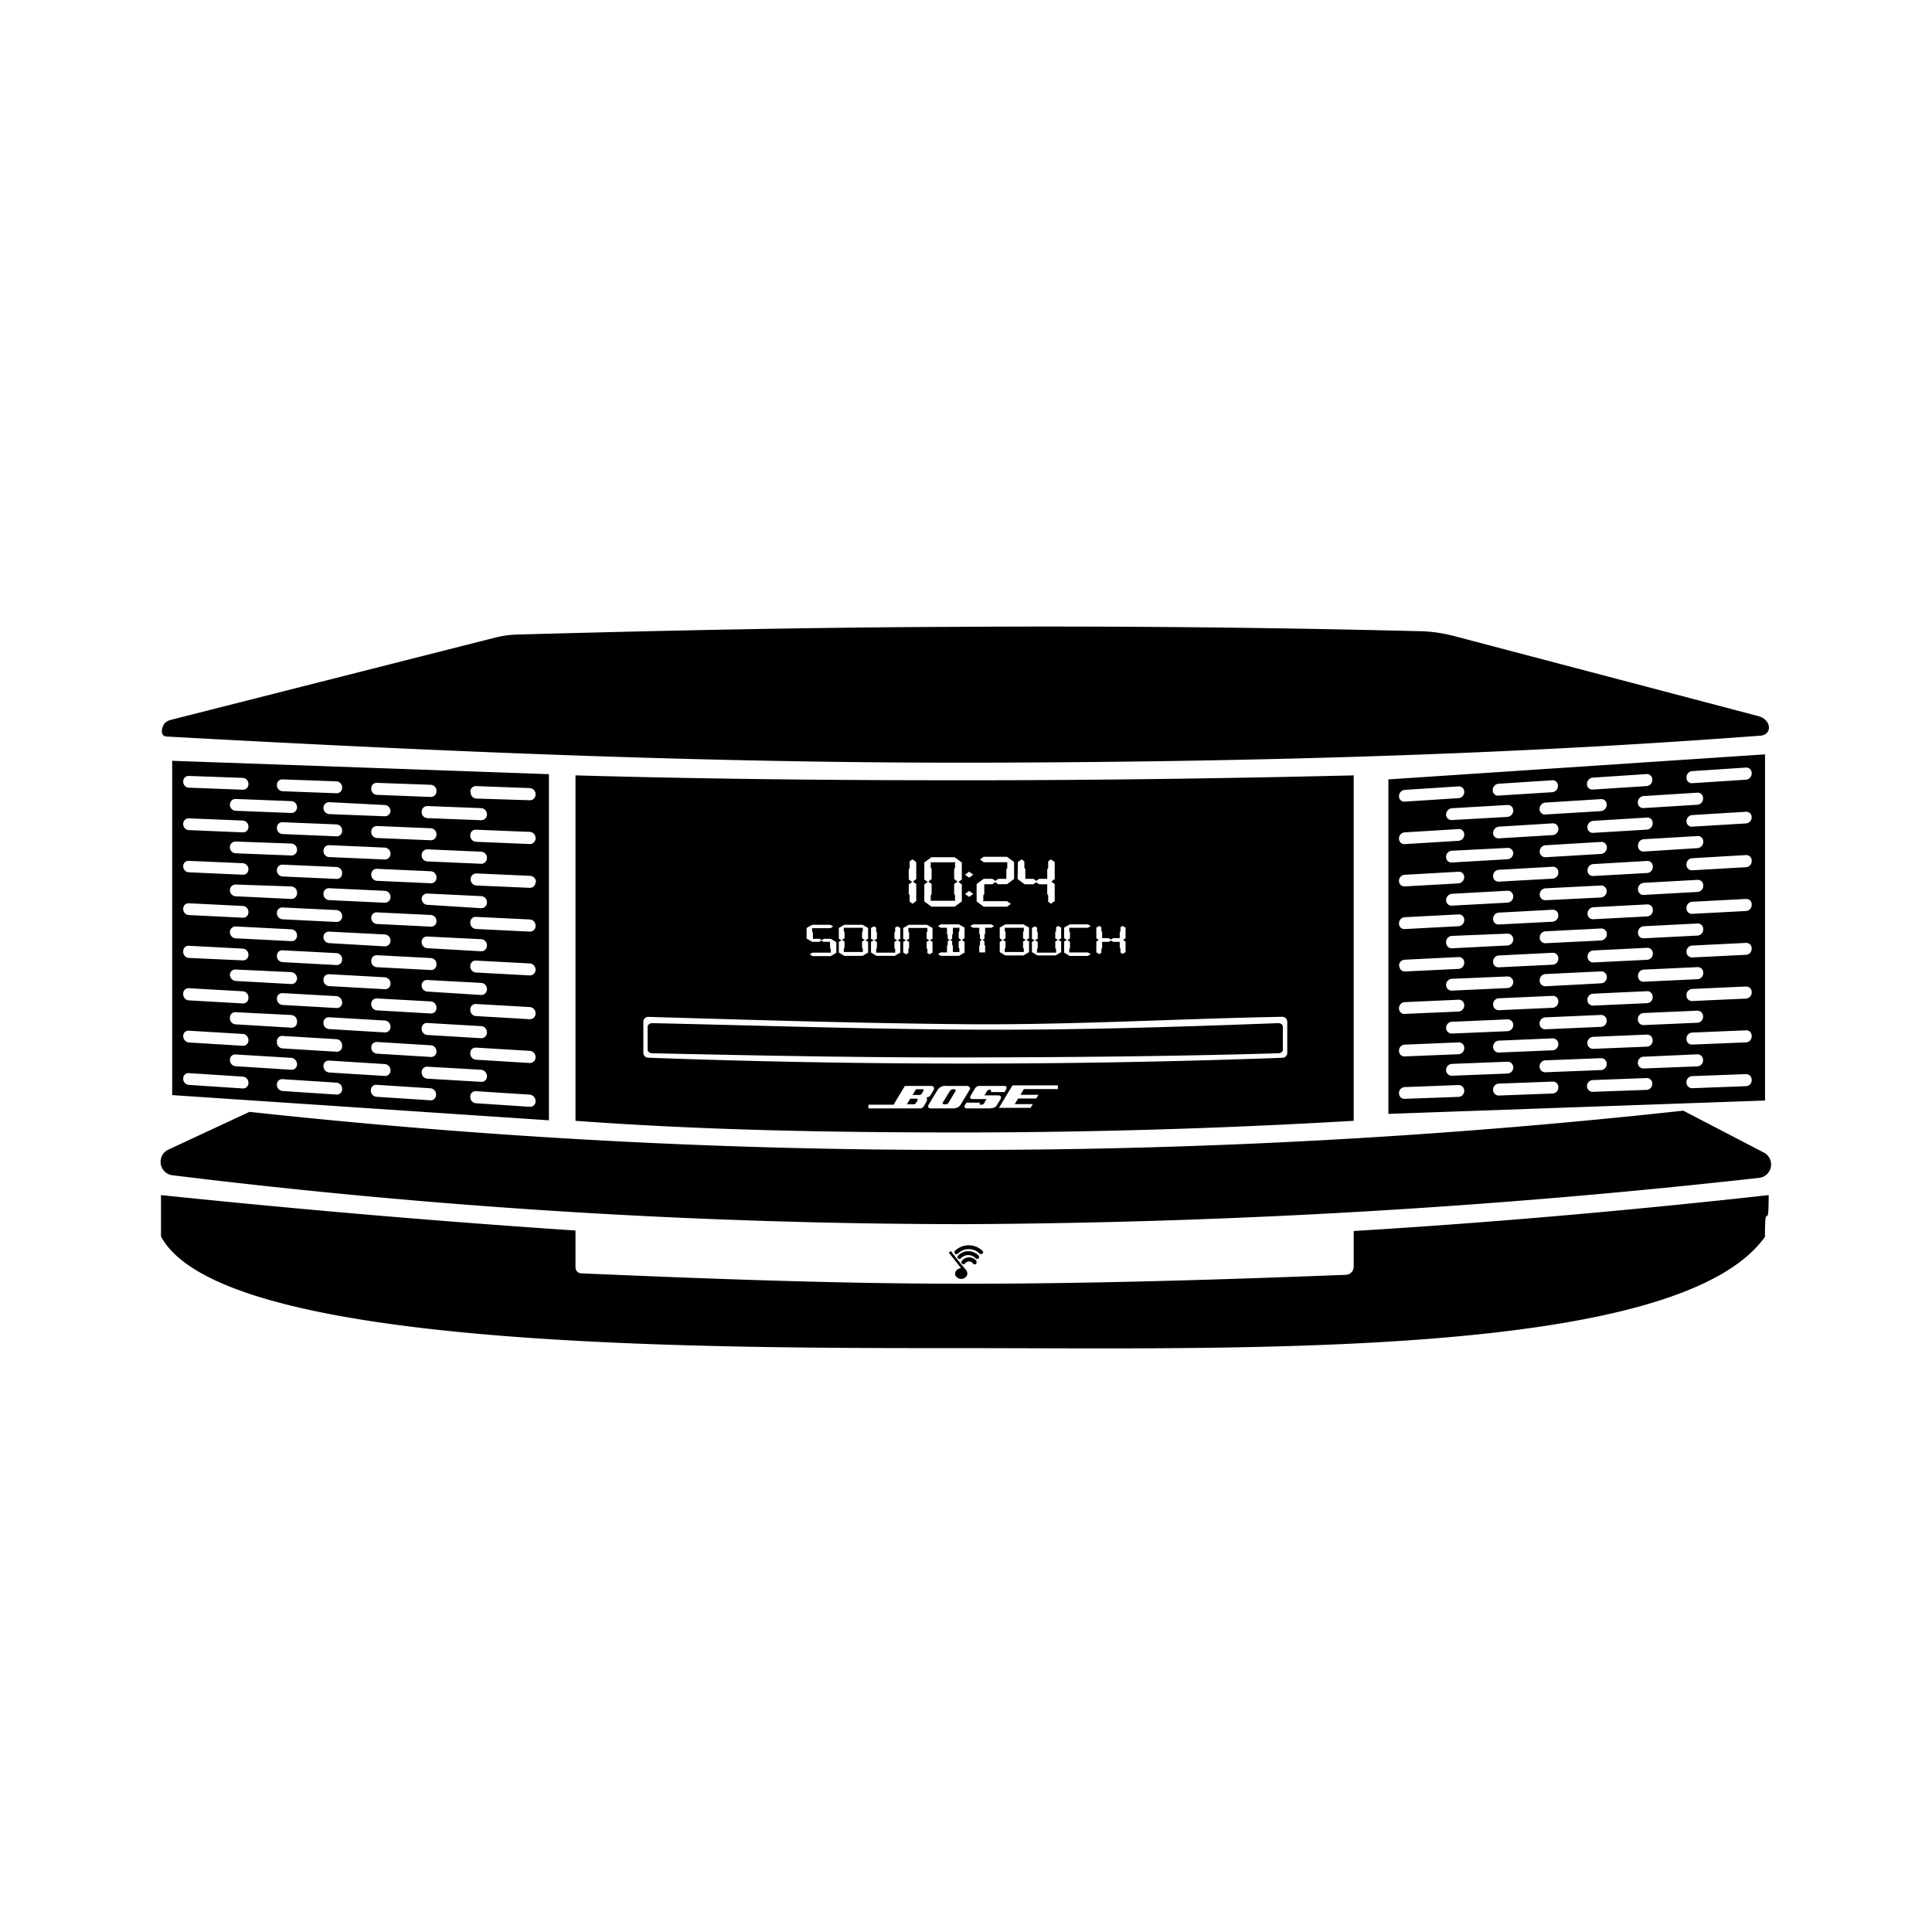 <svg xmlns="http://www.w3.org/2000/svg" xmlns:xlink="http://www.w3.org/1999/xlink" width="24" height="24" viewBox="0 0 24 24"><path fill="currentColor" d="m17.247 13.837l4.679-.166v-4.3l-4.679.311zm2.111-.325a.074.074 0 0 1-.072.072l-.666.025a.07.07 0 0 1-.072-.067v-.009a.074.074 0 0 1 .072-.072l.666-.025a.067.067 0 0 1 .072.067zm-.81-3.169a.08.08 0 0 1 .072-.074l.666-.041a.066.066 0 0 1 .072.066v.006a.075.075 0 0 1-.072.074l-.666.04a.065.065 0 0 1-.072-.065Zm-.511-.156a.067.067 0 0 1-.073-.066v-.006a.08.08 0 0 1 .073-.075l.688-.04a.067.067 0 0 1 .073.066v.007a.08.08 0 0 1-.073.075zm2.421-.031a.066.066 0 0 1 .072.066v.009a.077.077 0 0 1-.072.075l-.667.04a.067.067 0 0 1-.072-.066v-.008a.08.08 0 0 1 .072-.075zm-.112-.183v-.009a.077.077 0 0 1 .072-.075l.666-.042a.066.066 0 0 1 .072.066v.009a.076.076 0 0 1-.072.075l-.666.041a.066.066 0 0 1-.072-.065m.184 2.955a.075.075 0 0 1-.072.074l-.667.027a.07.07 0 0 1-.072-.067v-.009a.076.076 0 0 1 .072-.073l.667-.028a.07.07 0 0 1 .072.068zm.554.169a.07.07 0 0 1 .072.068v.008a.075.075 0 0 1-.072.074l-.666.026a.07.07 0 0 1-.072-.068V13.2a.074.074 0 0 1 .072-.073zm-1.125.116v.006a.075.075 0 0 1-.073.074l-.688.027a.07.07 0 0 1-.073-.068v-.006a.076.076 0 0 1 .073-.074l.688-.027a.07.07 0 0 1 .073.068m-.761-.427a.07.07 0 0 1-.073-.068v-.006a.076.076 0 0 1 .073-.074l.688-.03a.07.07 0 0 1 .073.068v.006a.075.075 0 0 1-.073.074zm1.22-.052a.07.07 0 0 1-.072-.068v-.008a.075.075 0 0 1 .072-.074l.666-.029a.07.07 0 0 1 .072.068v.008a.074.074 0 0 1-.072.074zm.112-.345a.074.074 0 0 1-.072.073l-.667.03a.07.07 0 0 1-.072-.067v-.008a.075.075 0 0 1 .072-.073l.667-.031a.067.067 0 0 1 .072.067Zm-1.33-.137a.07.07 0 0 1-.073-.068v-.006a.076.076 0 0 1 .073-.078l.688-.033a.07.07 0 0 1 .073.067v.007a.076.076 0 0 1-.073.074zm1.22-.057a.067.067 0 0 1-.072-.067v-.009a.075.075 0 0 1 .072-.074l.666-.031a.067.067 0 0 1 .072.067v.009a.075.075 0 0 1-.072.074zm.112-.346a.075.075 0 0 1-.072.074l-.667.033a.07.07 0 0 1-.072-.067v-.008a.076.076 0 0 1 .072-.074l.667-.033a.067.067 0 0 1 .072.067zm-1.332-.132a.07.07 0 0 1-.073-.067v-.006a.077.077 0 0 1 .073-.075l.688-.035a.07.07 0 0 1 .073.067v.007a.08.08 0 0 1-.073.075zm1.22-.061a.067.067 0 0 1-.072-.067v-.009a.076.076 0 0 1 .072-.074l.666-.034a.067.067 0 0 1 .072.067v.009a.075.075 0 0 1-.072.074zm.112-.346a.075.075 0 0 1-.072.074l-.667.035a.067.067 0 0 1-.072-.066v-.009a.08.08 0 0 1 .072-.074l.667-.035a.066.066 0 0 1 .072.066zm-1.332-.127a.07.07 0 0 1-.073-.067v-.006a.077.077 0 0 1 .073-.075l.686-.035a.07.07 0 0 1 .073.067v.006a.08.08 0 0 1-.073.076zm1.22-.066a.067.067 0 0 1-.072-.067v-.008a.077.077 0 0 1 .072-.075l.666-.037a.067.067 0 0 1 .072.067v.009a.075.075 0 0 1-.072.074zm.112-.347a.076.076 0 0 1-.072.075l-.667.037a.066.066 0 0 1-.072-.066v-.008a.076.076 0 0 1 .072-.074l.667-.039a.067.067 0 0 1 .072.067zm-1.332-.121a.07.07 0 0 1-.073-.067v-.006a.077.077 0 0 1 .073-.076l.688-.041a.067.067 0 0 1 .073.067v.006a.08.08 0 0 1-.073.076zm1.22-.071a.067.067 0 0 1-.072-.067V10.5a.077.077 0 0 1 .072-.075l.666-.039a.066.066 0 0 1 .072.066v.009a.077.077 0 0 1-.072.075zM19.959 10a.08.08 0 0 1-.073.076l-.688.042a.067.067 0 0 1-.073-.066v-.006a.08.08 0 0 1 .073-.076l.688-.043a.067.067 0 0 1 .073.066zm-1.234.533a.067.067 0 0 1 .073.066v.001a.077.077 0 0 1-.073.074l-.688.04a.066.066 0 0 1-.073-.065v-.007a.076.076 0 0 1 .073-.074zm-.177.346a.075.075 0 0 1 .072-.074l.666-.038a.066.066 0 0 1 .072.066v.008a.075.075 0 0 1-.072.074l-.666.037a.066.066 0 0 1-.072-.065zm.177.186a.07.07 0 0 1 .073.067v.006a.077.077 0 0 1-.073.075l-.688.037a.067.067 0 0 1-.073-.066v-.006a.08.08 0 0 1 .073-.075zm-.177.345a.075.075 0 0 1 .072-.073l.666-.036a.067.067 0 0 1 .072.066v.009a.08.08 0 0 1-.072.074l-.666.034a.066.066 0 0 1-.072-.065zm.177.188a.07.07 0 0 1 .073.066v.007a.076.076 0 0 1-.073.074l-.688.035a.07.07 0 0 1-.073-.066V11.7a.076.076 0 0 1 .073-.074zm-.177.344a.075.075 0 0 1 .072-.073l.666-.033a.067.067 0 0 1 .072.066v.009a.075.075 0 0 1-.072.073l-.666.032a.066.066 0 0 1-.072-.065zm.177.188a.07.07 0 0 1 .073.067v.003a.076.076 0 0 1-.073.074l-.688.032a.07.07 0 0 1-.073-.067v-.006a.076.076 0 0 1 .073-.074zm-.177.344a.075.075 0 0 1 .072-.073l.666-.03a.067.067 0 0 1 .072.066v.009a.075.075 0 0 1-.072.073l-.666.03a.07.07 0 0 1-.072-.067zm.177.189a.07.07 0 0 1 .073.067v.006a.076.076 0 0 1-.073.074l-.688.029a.07.07 0 0 1-.073-.067v-.006a.075.075 0 0 1 .073-.073zm-.177.337a.075.075 0 0 1 .072-.073l.666-.028a.07.07 0 0 1 .072.067v.009a.074.074 0 0 1-.072.072l-.666.028a.07.07 0 0 1-.072-.067zm.177.189a.07.07 0 0 1 .073.068v.006a.075.075 0 0 1-.073.073l-.688.027a.07.07 0 0 1-.073-.067v-.007a.076.076 0 0 1 .073-.073zm1.8.277a.075.075 0 0 1-.072.073l-.667.024a.07.07 0 0 1-.072-.067v-.006a.075.075 0 0 1 .072-.073l.667-.025a.067.067 0 0 1 .072.067zm1.235-.046a.074.074 0 0 1-.072.073l-.666.025a.07.07 0 0 1-.072-.068v-.009a.074.074 0 0 1 .072-.073l.666-.025a.07.07 0 0 1 .072.068zm0-.545a.074.074 0 0 1-.072.074l-.666.027a.067.067 0 0 1-.072-.067V12.9a.074.074 0 0 1 .072-.073l.666-.028a.067.067 0 0 1 .072.068zm0-.544a.075.075 0 0 1-.072.074l-.666.03a.067.067 0 0 1-.072-.067v-.009a.075.075 0 0 1 .072-.074l.666-.03a.067.067 0 0 1 .072.067zm0-.544a.075.075 0 0 1-.072.074l-.666.033a.07.07 0 0 1-.072-.068v-.006a.075.075 0 0 1 .072-.074l.666-.033a.067.067 0 0 1 .072.067zm0-.545a.076.076 0 0 1-.072.075l-.666.035a.067.067 0 0 1-.072-.067v-.008a.076.076 0 0 1 .072-.075l.666-.035a.066.066 0 0 1 .072.067zm0-.544a.076.076 0 0 1-.072.075l-.666.038a.067.067 0 0 1-.072-.067v-.008a.076.076 0 0 1 .072-.075l.666-.039a.067.067 0 0 1 .072.067zm0-.544a.076.076 0 0 1-.072.075l-.666.04a.066.066 0 0 1-.072-.066V10.2a.077.077 0 0 1 .072-.075l.666-.041a.067.067 0 0 1 .072.067zm-.81-.5a.077.077 0 0 1 .072-.075l.666-.044a.067.067 0 0 1 .072.067v.008a.077.077 0 0 1-.072.076l-.666.043a.066.066 0 0 1-.072-.066Zm-1.236.08a.08.08 0 0 1 .072-.074l.667-.044a.066.066 0 0 1 .072.066v.008a.076.076 0 0 1-.072.075l-.667.043a.066.066 0 0 1-.072-.065Zm-1.171.076a.08.08 0 0 1 .072-.074l.666-.043a.065.065 0 0 1 .072.065v.008a.077.077 0 0 1-.072.075l-.666.042a.065.065 0 0 1-.072-.064Zm-1.164.076a.08.08 0 0 1 .072-.074l.666-.043a.065.065 0 0 1 .072.064v.009a.075.075 0 0 1-.072.073l-.666.043a.065.065 0 0 1-.072-.064Zm0 .527a.075.075 0 0 1 .072-.073l.666-.041a.065.065 0 0 1 .072.064v.009a.075.075 0 0 1-.072.073l-.666.041a.066.066 0 0 1-.072-.065zm0 .527a.075.075 0 0 1 .072-.073l.666-.038a.066.066 0 0 1 .072.065v.006a.08.08 0 0 1-.072.074l-.666.037a.066.066 0 0 1-.072-.065zm0 .527a.076.076 0 0 1 .072-.073l.666-.035a.066.066 0 0 1 .072.065v.009a.076.076 0 0 1-.072.073l-.666.035a.066.066 0 0 1-.072-.065zm0 .527a.074.074 0 0 1 .072-.072l.666-.033a.066.066 0 0 1 .072.066v.008a.075.075 0 0 1-.072.073l-.666.032a.066.066 0 0 1-.067-.068Zm0 .528a.075.075 0 0 1 .072-.073l.666-.03a.067.067 0 0 1 .072.066v.008a.075.075 0 0 1-.072.073l-.666.029a.066.066 0 0 1-.072-.065Zm0 .527a.074.074 0 0 1 .072-.072l.666-.028a.067.067 0 0 1 .072.066v.009a.074.074 0 0 1-.072.072l-.666.027a.067.067 0 0 1-.072-.066zm0 .527a.074.074 0 0 1 .072-.072l.666-.025a.07.07 0 0 1 .072.067v.008a.074.074 0 0 1-.072.072l-.666.024a.067.067 0 0 1-.072-.066zm-10.56.341v-4.3l-4.68-.166v4.153zm-2.569-.385a.066.066 0 0 1-.072.065l-.666-.044a.076.076 0 0 1-.072-.074v-.008a.065.065 0 0 1 .072-.065l.666.043a.075.075 0 0 1 .072.074Zm-.81-3.252a.067.067 0 0 1 .072-.066l.666.027a.074.074 0 0 1 .072.073v.008a.067.067 0 0 1-.072.067l-.666-.028a.074.074 0 0 1-.072-.072Zm-.511-.208A.076.076 0 0 1 2.856 10v-.008a.07.07 0 0 1 .073-.067l.688.027a.075.075 0 0 1 .073.073v.007a.07.07 0 0 1-.073.067zm2.421.217a.074.074 0 0 1 .072.073v.008a.07.07 0 0 1-.072.068l-.666-.028a.075.075 0 0 1-.072-.073v-.009a.07.07 0 0 1 .072-.067zm-.112-.2v-.008a.07.07 0 0 1 .072-.068l.667.026a.076.076 0 0 1 .072.074v.008a.07.07 0 0 1-.072.068l-.667-.026a.075.075 0 0 1-.072-.07zm.184 2.975a.066.066 0 0 1-.072.066l-.666-.041a.076.076 0 0 1-.072-.074v-.005a.066.066 0 0 1 .072-.066l.666.041a.075.075 0 0 1 .072.074zm.555.225a.08.08 0 0 1 .072.075v.009a.066.066 0 0 1-.072.066L5.31 13.4a.077.077 0 0 1-.072-.075v-.008a.066.066 0 0 1 .072-.066Zm-1.126 0v.011a.067.067 0 0 1-.073.066l-.687-.043a.08.08 0 0 1-.073-.076v-.006a.066.066 0 0 1 .073-.066l.687.043a.077.077 0 0 1 .073.076zm-.76-.505a.076.076 0 0 1-.073-.075v-.006a.066.066 0 0 1 .073-.066l.687.04a.077.077 0 0 1 .073.075v.007a.067.067 0 0 1-.073.066Zm1.219.073a.076.076 0 0 1-.072-.075v-.008a.066.066 0 0 1 .072-.066l.667.039a.076.076 0 0 1 .072.074v.009a.07.07 0 0 1-.072.067Zm.112-.334a.067.067 0 0 1-.072.067l-.666-.039a.075.075 0 0 1-.072-.074v-.008a.066.066 0 0 1 .072-.066l.666.037a.077.077 0 0 1 .072.075zm-1.331-.273a.076.076 0 0 1-.073-.075v-.006a.067.067 0 0 1 .073-.067l.687.038a.077.077 0 0 1 .073.075v.006a.067.067 0 0 1-.073.067Zm1.219.068a.076.076 0 0 1-.072-.074v-.004a.066.066 0 0 1 .072-.066l.667.036a.076.076 0 0 1 .072.075v.008a.07.07 0 0 1-.072.067Zm.112-.334a.066.066 0 0 1-.072.066l-.666-.035a.075.075 0 0 1-.072-.074v-.009a.067.067 0 0 1 .072-.066l.666.035a.075.075 0 0 1 .072.074zm-1.331-.268a.076.076 0 0 1-.073-.075v-.001a.067.067 0 0 1 .073-.067l.687.035a.076.076 0 0 1 .073.074v.007a.07.07 0 0 1-.073.067Zm1.219.063a.075.075 0 0 1-.072-.074V11.7a.066.066 0 0 1 .072-.066l.667.033a.077.077 0 0 1 .072.075v.008a.07.07 0 0 1-.072.067Zm.112-.335a.067.067 0 0 1-.072.067l-.666-.033a.075.075 0 0 1-.072-.073V11.4a.066.066 0 0 1 .072-.066l.666.032a.075.075 0 0 1 .072.074Zm-1.331-.262a.076.076 0 0 1-.073-.075v-.006a.067.067 0 0 1 .073-.067l.687.032a.076.076 0 0 1 .073.074v.007a.07.07 0 0 1-.073.067Zm1.219.058a.075.075 0 0 1-.072-.074v-.009a.07.07 0 0 1 .072-.057l.667.032a.075.075 0 0 1 .072.074v.008a.07.07 0 0 1-.072.068Zm.112-.335a.067.067 0 0 1-.072.067l-.666-.03a.075.075 0 0 1-.072-.074v-.008a.067.067 0 0 1 .072-.067l.666.03a.075.075 0 0 1 .072.073zm-1.331-.258a.075.075 0 0 1-.073-.074v-.006a.07.07 0 0 1 .073-.068l.687.03a.076.076 0 0 1 .073.074v.007a.07.07 0 0 1-.073.067Zm1.219.054a.075.075 0 0 1-.072-.074v-.008a.07.07 0 0 1 .072-.068l.667.029a.076.076 0 0 1 .072.074v.008a.07.07 0 0 1-.072.068Zm-.459-.629a.07.07 0 0 1-.073.068l-.687-.027a.076.076 0 0 1-.073-.074v-.006a.07.07 0 0 1 .073-.068l.687.035a.075.075 0 0 1 .073.074zm-1.234.407a.076.076 0 0 1 .073.074v.006a.07.07 0 0 1-.073.068l-.688-.027a.075.075 0 0 1-.073-.073v-.006a.07.07 0 0 1 .073-.067Zm-.177.328a.067.067 0 0 1 .072-.066l.666.029a.075.075 0 0 1 .072.073v.009a.066.066 0 0 1-.072.066l-.666-.03a.075.075 0 0 1-.072-.073Zm.177.205a.075.075 0 0 1 .073.073v.015a.07.07 0 0 1-.073.067l-.688-.033a.076.076 0 0 1-.073-.073v-.007a.07.07 0 0 1 .073-.066Zm-.177.327a.066.066 0 0 1 .072-.066l.666.032a.075.075 0 0 1 .072.073v.009a.067.067 0 0 1-.072.066l-.666-.033a.075.075 0 0 1-.072-.073Zm.177.205a.076.076 0 0 1 .073.074v.007a.067.067 0 0 1-.073.066l-.688-.035a.076.076 0 0 1-.073-.074v-.006a.07.07 0 0 1 .073-.067Zm-.177.326a.066.066 0 0 1 .072-.065l.666.035a.075.075 0 0 1 .072.073v.009a.067.067 0 0 1-.072.066l-.666-.036a.075.075 0 0 1-.072-.073Zm.177.206a.08.08 0 0 1 .073.075v.006a.07.07 0 0 1-.073.067l-.688-.038a.08.08 0 0 1-.073-.074v-.002a.067.067 0 0 1 .073-.066Zm-.177.326a.066.066 0 0 1 .072-.065l.666.037a.08.08 0 0 1 .072.074v.009a.066.066 0 0 1-.072.065l-.666-.038a.075.075 0 0 1-.072-.073Zm.177.207a.077.077 0 0 1 .073.075v.016a.067.067 0 0 1-.073.066l-.688-.041a.076.076 0 0 1-.073-.074v-.011a.067.067 0 0 1 .073-.066Zm-.177.325a.065.065 0 0 1 .072-.065l.666.04a.076.076 0 0 1 .072.074V13a.066.066 0 0 1-.072.065l-.666-.041a.075.075 0 0 1-.072-.074Zm.177.207a.08.08 0 0 1 .073.075v.007a.067.067 0 0 1-.073.066l-.688-.044a.077.077 0 0 1-.073-.074v-.007a.066.066 0 0 1 .073-.065zm1.8.461a.066.066 0 0 1-.072.066l-.666-.043a.077.077 0 0 1-.072-.075v-.009a.066.066 0 0 1 .072-.065l.666.043a.076.076 0 0 1 .072.075zm1.236.08a.067.067 0 0 1-.072.067l-.667-.044a.076.076 0 0 1-.072-.075v-.009a.066.066 0 0 1 .072-.066l.667.043a.08.08 0 0 1 .072.076zm0-.544a.07.07 0 0 1-.072.067l-.667-.041a.077.077 0 0 1-.072-.075v-.009a.066.066 0 0 1 .072-.066l.667.04a.077.077 0 0 1 .072.075zm0-.544a.07.07 0 0 1-.072.067l-.667-.039a.075.075 0 0 1-.072-.074v-.009a.067.067 0 0 1 .072-.067l.667.038a.077.077 0 0 1 .072.075zm0-.545a.07.07 0 0 1-.072.068l-.667-.036a.076.076 0 0 1-.072-.075V12a.067.067 0 0 1 .072-.067l.667.035a.077.077 0 0 1 .072.075zm0-.544a.07.07 0 0 1-.072.068l-.667-.033a.076.076 0 0 1-.072-.075v-.008a.067.067 0 0 1 .072-.067l.667.032a.076.076 0 0 1 .072.075zm0-.544a.07.07 0 0 1-.072.068L5.919 11a.075.075 0 0 1-.072-.074v-.008a.07.07 0 0 1 .072-.068l.667.03a.076.076 0 0 1 .072.074zm0-.544a.07.07 0 0 1-.072.068l-.667-.028a.075.075 0 0 1-.072-.074v-.009a.067.067 0 0 1 .072-.067l.667.027a.076.076 0 0 1 .072.074zm-.811-.584a.07.07 0 0 1 .072-.068l.667.025a.075.075 0 0 1 .072.074v.008a.07.07 0 0 1-.072.069l-.662-.021a.074.074 0 0 1-.072-.073Zm-1.23-.041a.067.067 0 0 1 .072-.067l.666.024a.075.075 0 0 1 .072.073v.009a.07.07 0 0 1-.072.069l-.666-.026a.074.074 0 0 1-.072-.074ZM3.44 9.748a.067.067 0 0 1 .072-.066l.666.024a.075.075 0 0 1 .072.073v.008a.067.067 0 0 1-.072.067l-.666-.025a.074.074 0 0 1-.072-.072Zm-1.164-.043a.067.067 0 0 1 .072-.066l.666.024a.074.074 0 0 1 .072.072v.009a.067.067 0 0 1-.072.066l-.666-.025a.074.074 0 0 1-.072-.072Zm0 .527a.067.067 0 0 1 .072-.066l.666.027a.075.075 0 0 1 .072.073v.008a.067.067 0 0 1-.072.066l-.666-.028a.074.074 0 0 1-.072-.072Zm0 .527a.066.066 0 0 1 .072-.065l.666.029a.075.075 0 0 1 .072.073v.004a.066.066 0 0 1-.072.066l-.666-.03a.074.074 0 0 1-.072-.072Zm0 .527a.066.066 0 0 1 .072-.065l.666.033a.074.074 0 0 1 .072.072v.009a.066.066 0 0 1-.072.065l-.666-.033a.074.074 0 0 1-.072-.072Zm0 .528a.066.066 0 0 1 .072-.065l.666.035a.075.075 0 0 1 .072.073v.008a.066.066 0 0 1-.072.065l-.666-.03a.075.075 0 0 1-.072-.073Zm0 .527a.066.066 0 0 1 .072-.065l.666.038a.075.075 0 0 1 .072.073v.013a.065.065 0 0 1-.072.065l-.666-.038a.075.075 0 0 1-.072-.073Zm0 .527a.065.065 0 0 1 .072-.064l.666.04a.075.075 0 0 1 .072.073v.009a.066.066 0 0 1-.072.065l-.666-.041a.08.08 0 0 1-.072-.074Zm0 .527a.065.065 0 0 1 .072-.064l.666.043a.075.075 0 0 1 .072.074v.008a.066.066 0 0 1-.072.065l-.666-.044a.075.075 0 0 1-.072-.073Zm9.714-.605c-1.3-.008-2.6-.052-3.885-.08c-.033 0-.06.019-.06.044v.286c0 .024.025.043.057.044c1.292.028 2.588.054 3.879.052s2.628-.014 3.9-.052c.031 0 .055-.02.055-.043v-.288c0-.024-.026-.044-.059-.043c-1.301.049-2.599.09-3.887.08m-.051 2.964h-.008a.1.1 0 0 0-.045.021a.06.06 0 0 0-.02.036a.05.05 0 0 0 .009.044a.1.1 0 0 0 .025.021a.08.08 0 0 0 .108-.025a.04.04 0 0 0 .007-.018a.06.06 0 0 0-.006-.043L12 15.775a4 4 0 0 1-.187-.233l-.027.017l.071.091zm.192-.089a.12.12 0 0 0-.093-.046a.12.12 0 0 0-.091.046a.025.025 0 0 0 .005.033a.03.03 0 0 0 .015.007a.02.02 0 0 0 .022-.01a.06.06 0 0 1 .048-.025a.06.06 0 0 1 .049.025a.03.03 0 0 0 .017.01a.02.02 0 0 0 .015 0a.022.022 0 0 0 .011-.031zm.028-.065a.18.18 0 0 0-.125-.057a.17.17 0 0 0-.134.057a.023.023 0 0 0 0 .032a.03.03 0 0 0 .018.007a.03.03 0 0 0 .02-.009a.125.125 0 0 1 .181 0a.03.03 0 0 0 .019.009a.03.03 0 0 0 .019-.007a.023.023 0 0 0 0-.031zm-.296-.028a.02.02 0 0 0 .018.008a.03.03 0 0 0 .019-.008a.19.19 0 0 1 .268 0a.03.03 0 0 0 .038 0a.024.024 0 0 0 0-.033a.247.247 0 0 0-.344 0a.024.024 0 0 0 0 .033zm4.953.164a.1.1 0 0 1-.094.1c-1.557.061-3.163.111-4.739.111c-1.591 0-3.179-.061-4.764-.129a.074.074 0 0 1-.07-.074v-.458A141 141 0 0 1 2 14.846v.514c.746 1.391 6.608 1.387 10 1.387c3.367 0 8.843.139 9.925-1.383c0-.515.046 0 .046-.518c-1.676.186-3.408.34-5.155.446zM2.147 14.6a81 81 0 0 0 9.846.607a93 93 0 0 0 9.858-.575a.167.167 0 0 0 .059-.315l-1-.52a82 82 0 0 1-8.931.488a81 81 0 0 1-8.88-.473l-.999.465a.168.168 0 0 0 .047.323m9.415-3.477v.072l.007-.005h.288l.007.005v-.072l-.011-.017v-.124l.042-.031l-.042-.031v-.124l.011-.017v-.072l-.007.005h-.288l-.007-.005v.072l.011.017v.124l-.041.031l.041.031v.124zm-.173 2.525h-.081l-.043.07h.084a.03.03 0 0 0 .031-.019l.017-.026c.003-.012.003-.025-.008-.025m.457-.117a.05.05 0 0 0-.049.026l-.085.139q-.012.02.025.022c.025 0 .036 0 .047-.022l.084-.139c.012-.019-.001-.026-.022-.026m-.386 0h-.081l-.043.071h.084a.03.03 0 0 0 .031-.019l.017-.026c.007-.012.007-.026-.008-.026m-.978-1.747v.045l.005-.003h.226l.005.003v-.045l-.009-.011v-.078l.033-.019l-.033-.02v-.078l.009-.011v-.045l-.005.003h-.226l-.005-.003v.045l.009.011v.078l-.033.02l.033.019v.078zM7.149 9.632v4.291c1.616.119 3.225.145 4.834.145a84 84 0 0 0 4.833-.145V9.632c-1.575.038-3.24.061-4.833.061c-1.629 0-3.197-.015-4.834-.061m4.833 2.068v.133l-.069.041h-.225l-.037-.022l.037-.021h.076v-.081l.009-.011v-.049l.024-.014l-.024-.014v-.05l-.009-.01v-.077h-.076l-.037-.021l.037-.021h.225l.069.04v.133l-.033.02zm-.5-.713l.042-.031l-.042-.031v-.211l.089-.065h.288l.089.065v.211l-.042.031l.042.031v.211l-.089.065h-.288l-.089-.065zm-.193 0l.042-.031l-.042-.031V10.8l.011-.017V10.7l.035-.025l.047.034v.211l-.042.031l.042.031v.211l-.047.034l-.035-.027v-.079l-.011-.017Zm-.069.713l.033-.019l-.033-.02v-.133l.069-.04h.226l.069.04v.133l-.033.02l.033.019v.133l-.036.022l-.028-.017v-.049l-.009-.011V11.7l.033-.019l-.033-.02v-.078l.009-.011v-.045h-.236v.045l.009.011v.078l-.033.02l.033.019v.078l-.009.011v.049l-.027.017l-.037-.022zm-.4 0l.033-.019l-.033-.02v-.133l.037-.021l.027.016v.049l.009.011v.078l-.033.02l.033.019v.078l-.009.011v.045h.236v-.045l-.009-.011V11.7l.033-.019l-.033-.02v-.078l.009-.011v-.049l.028-.016l.036.021v.133l-.033.02l.033.019v.133l-.069.041h-.226l-.069-.041Zm-.4 0l.033-.019l-.033-.02v-.133l.069-.04h.226l.069.04v.133l-.033.02l.033.019v.133l-.069.041h-.226l-.069-.041Zm-.4-.172l.069-.04h.226l.036.021l-.036.021h-.226v.045l.009.011v.076h.081l.028.017l.028-.017h.085l.069.041v.133l-.069.041h-.226l-.036-.022l.036-.021h.226v-.045l-.009-.011V11.7h-.081l-.028-.016l-.028.016h-.085l-.069-.041Zm1.494 2.149l-.034.057a.06.06 0 0 1-.064.035h-.628v-.046h.312l.141-.233h.327a.032.032 0 0 1 .029.051l-.033.056a.07.07 0 0 1-.058.037a.03.03 0 0 1 .006.038zm.349.092h-.3c-.029 0-.043-.021-.027-.046l.113-.187a.11.11 0 0 1 .107-.046h.255c.027 0 .049.022.035.046l-.113.187c-.023.032-.042.041-.072.041zm.45 0h-.3c-.029 0-.04-.019-.027-.04l.02-.032h.169c-.009.013-.01.026.01.026a.04.04 0 0 0 .042-.022l.028-.048h-.172c-.036 0-.037-.021-.023-.046l.053-.088a.07.07 0 0 1 .065-.029h.3c.03 0 .03.025.018.046l-.017.03h-.171c.009-.016 0-.03-.013-.03q-.02-.001-.039.026l-.027.045h.171c.035 0 .041.025.03.046l-.051.082a.07.07 0 0 1-.068.029zm.587-.169l-.027.046h-.225l-.043.07h.225l-.028.046h-.393l.168-.279h.564v.046h-.423l-.041.071Zm3.091-.91v.391a.06.06 0 0 1-.056.059a107 107 0 0 1-7.886-.001a.06.06 0 0 1-.057-.058v-.39a.06.06 0 0 1 .06-.059c1.306.038 2.635.08 3.949.091s2.605-.068 3.93-.092a.06.06 0 0 1 .059.061zm-3.762-1v.049l.009.011v.081h-.073v-.081l.009-.011v-.049l.024-.014l-.024-.014v-.05l-.009-.01v-.077h-.077l-.036-.021l.036-.021h.226l.036.021l-.036.021h-.076v.075l-.009.01v.05l-.024.014zm.19-.034v-.133l.07-.04h.225l.069.04v.133l-.033.02l.033.019v.133l-.069.041h-.225l-.07-.041V11.7l.033-.019zm1.2.039l.032-.019l-.032-.02v-.133l.036-.021l.027.016v.049l.009.011v.076h.081l.028.017l.029-.017h.081v-.076l.009-.011v-.049l.027-.016l.036.021v.133l-.032.02l.032.019v.133l-.036.022l-.027-.017v-.049l-.009-.011V11.7h-.081l-.029-.016l-.028.016h-.081v.076l-.009.011v.049l-.027.017l-.036-.022zm-.4 0l.033-.019l-.033-.02v-.133l.07-.04h.225l.036.021l-.036.021h-.231v.045l.009.011v.078l-.033.02l.033.019v.078l-.009.011v.045h.231l.036.021l-.036.022h-.225l-.07-.041zm-.11 0l.033-.019l-.033-.02v-.078l.01-.011v-.049l.027-.016l.036.021v.133l-.033.02l.033.019v.133l-.069.041h-.225l-.069-.041V11.7l.032-.019l-.032-.02v-.133l.036-.021l.027.016v.049l.009.011v.078l-.033.02l.033.019v.078l-.009.011v.045h.237v-.045l-.01-.011zm-.465-.986l.046-.034l.035.025v.079l.012.017v.121h.1l.036.026l.036-.026h.1V10.8l.012-.017V10.7l.034-.025l.047.034v.211l-.042.031l.042.031v.211l-.047.034l-.034-.025v-.079l-.012-.017v-.121h-.1l-.036-.026l-.036.026h-.108l-.088-.065Zm-.512.273l.088-.065h.108l.036.026l.037-.026h.1V10.8l.012-.017v-.072h-.293l-.046-.034l.046-.034h.289l.088.065v.211l-.088.065H12.4l-.037-.026l-.036.026h-.1v.121l-.012.017v.078l.007-.005h.289l.046.034l-.046.034h-.291l-.088-.065zm-.093-.154l.051.038l-.051.037l-.051-.037zm0 .239l.051.038l-.051.037l-.051-.037zm-.097.609l-.033-.02v-.078l.009-.011v-.045l-.005.003h-.076v.077l-.009.01v.05l-.024.014l.024.014v.049l.009.011v.076h.076l.005.003v-.045l-.009-.011v-.078zm.516 0l.033.019v.078l-.009.011v.045l.006-.003h.225l.005.003v-.045l-.009-.011v-.078l.033-.019l-.033-.02v-.078l.009-.011v-.045l-.005.003h-.225l-.006-.003v.045l.009.011v.078zM2.079 9.15c3.381.186 6.775.332 10.1.324c3.224-.007 6.466-.092 9.671-.334c.173 0 .161-.2-.007-.244l-3.8-1a2 2 0 0 0-.222-.042a2 2 0 0 0-.225-.014a185 185 0 0 0-5.754-.053c-1.809.007-3.6.046-5.4.095a1.3 1.3 0 0 0-.281.036L2.131 8.94c-.085.021-.1.061-.113.1s-.018.11.061.11"/></svg>